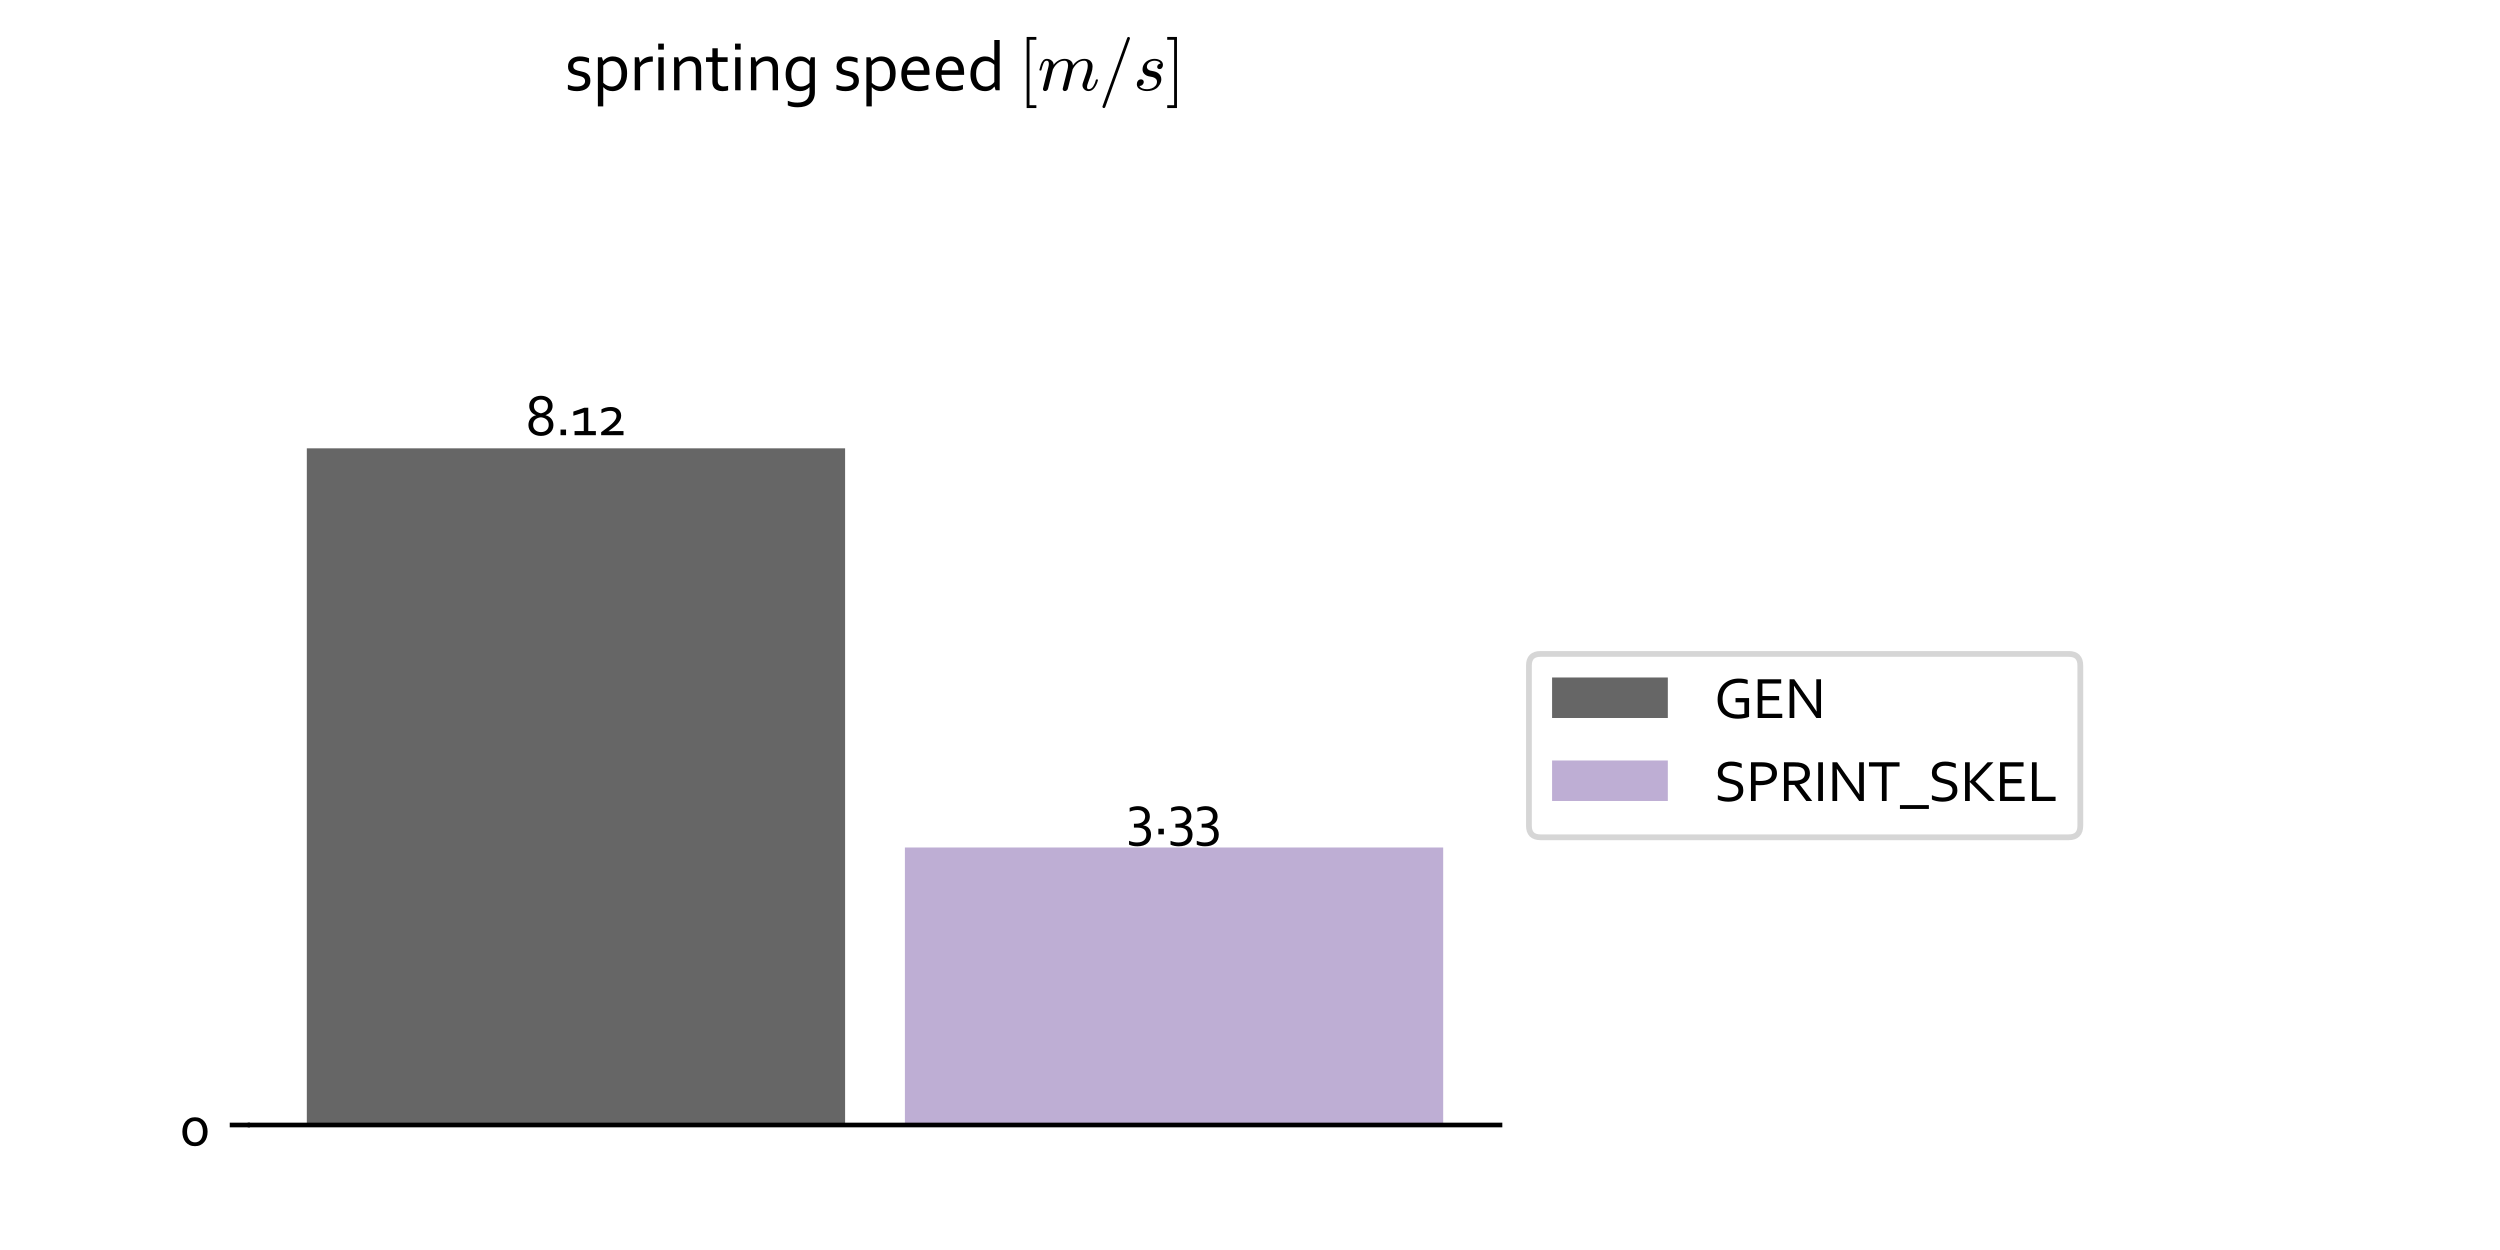 <?xml version="1.0" encoding="utf-8" standalone="no"?>
<!DOCTYPE svg PUBLIC "-//W3C//DTD SVG 1.1//EN"
  "http://www.w3.org/Graphics/SVG/1.1/DTD/svg11.dtd">
<svg xmlns:xlink="http://www.w3.org/1999/xlink" width="432pt" height="216pt" viewBox="0 0 432 216" xmlns="http://www.w3.org/2000/svg" version="1.1">
 <defs>
  <style type="text/css">*{stroke-linejoin: round; stroke-linecap: butt}</style>
 </defs>
 <g id="figure_1">
  <g id="patch_1">
   <path d="M 0 216 
L 432 216 
L 432 0 
L 0 0 
z
" style="fill: #ffffff"/>
  </g>
  <g id="axes_1">
   <g id="patch_2">
    <path d="M 43.2 194.4 
L 259.2 194.4 
L 259.2 21.6 
L 43.2 21.6 
z
" style="fill: #ffffff"/>
   </g>
   <g id="patch_3">
    <path d="M 53.018 194.4 
L 146.033 194.4 
L 146.033 77.472 
L 53.018 77.472 
z
" clip-path="url(#p6b283a5f3e)" style="fill: #666666"/>
   </g>
   <g id="patch_4">
    <path d="M 156.367 194.4 
L 249.382 194.4 
L 249.382 146.448 
L 156.367 146.448 
z
" clip-path="url(#p6b283a5f3e)" style="fill: #beaed4"/>
   </g>
   <g id="matplotlib.axis_1"/>
   <g id="matplotlib.axis_2">
    <g id="ytick_1">
     <g id="line2d_1">
      <defs>
       <path id="me57a60e867" d="M 0 0 
L -3.5 0 
" style="stroke: #000000; stroke-width: 0.8"/>
      </defs>
      <g>
       <use xlink:href="#me57a60e867" x="43.2" y="194.4" style="stroke: #000000; stroke-width: 0.8"/>
      </g>
     </g>
     <g id="text_1">
      <!-- 0 -->
      <g transform="translate(31.062 197.935)scale(0.1 -0.1)">
       <defs>
        <path id="Corbel-30" d="M 2500 1481 
Q 2500 1750 2439 1964 
Q 2378 2178 2267 2326 
Q 2156 2475 1998 2554 
Q 1841 2634 1644 2634 
Q 1447 2634 1289 2554 
Q 1131 2475 1018 2326 
Q 906 2178 847 1964 
Q 788 1750 788 1481 
Q 788 1216 848 1002 
Q 909 788 1020 641 
Q 1131 494 1290 414 
Q 1450 334 1647 334 
Q 1844 334 2001 414 
Q 2159 494 2270 641 
Q 2381 788 2440 1002 
Q 2500 1216 2500 1481 
z
M 3006 1481 
Q 3006 1150 2914 864 
Q 2822 578 2647 368 
Q 2472 159 2220 40 
Q 1969 -78 1647 -78 
Q 1316 -78 1061 40 
Q 806 159 632 368 
Q 459 578 370 864 
Q 281 1150 281 1481 
Q 281 1816 373 2102 
Q 466 2388 641 2598 
Q 816 2809 1069 2928 
Q 1322 3047 1644 3047 
Q 1972 3047 2226 2928 
Q 2481 2809 2654 2598 
Q 2828 2388 2917 2102 
Q 3006 1816 3006 1481 
z
" transform="scale(0.016)"/>
       </defs>
       <use xlink:href="#Corbel-30"/>
      </g>
     </g>
    </g>
   </g>
   <g id="patch_5">
    <path d="M 43.2 194.4 
L 259.2 194.4 
" style="fill: none; stroke: #000000; stroke-width: 0.8; stroke-linejoin: miter; stroke-linecap: square"/>
   </g>
   <g id="text_2">
    <!-- 8.12 -->
    <g transform="translate(90.836 75.202)scale(0.1 -0.1)">
     <defs>
      <path id="Corbel-38" d="M 1647 -78 
Q 1344 -78 1095 11 
Q 847 100 669 256 
Q 491 413 394 627 
Q 297 841 297 1091 
Q 297 1322 362 1500 
Q 428 1678 539 1809 
Q 650 1941 798 2027 
Q 947 2113 1113 2153 
L 1113 2166 
Q 956 2219 823 2309 
Q 691 2400 592 2526 
Q 494 2653 439 2814 
Q 384 2975 384 3169 
Q 384 3434 490 3637 
Q 597 3841 773 3980 
Q 950 4119 1176 4189 
Q 1403 4259 1647 4259 
Q 1891 4259 2117 4189 
Q 2344 4119 2520 3980 
Q 2697 3841 2803 3637 
Q 2909 3434 2909 3169 
Q 2909 2975 2848 2814 
Q 2788 2653 2684 2526 
Q 2581 2400 2443 2309 
Q 2306 2219 2150 2166 
L 2150 2153 
Q 2316 2113 2469 2027 
Q 2622 1941 2739 1809 
Q 2856 1678 2926 1500 
Q 2997 1322 2997 1091 
Q 2997 841 2900 627 
Q 2803 413 2625 256 
Q 2447 100 2198 11 
Q 1950 -78 1647 -78 
z
M 1647 3847 
Q 1484 3847 1345 3801 
Q 1206 3756 1104 3667 
Q 1003 3578 947 3450 
Q 891 3322 891 3153 
Q 891 2834 1089 2634 
Q 1288 2434 1647 2363 
Q 2006 2434 2204 2634 
Q 2403 2834 2403 3153 
Q 2403 3322 2347 3450 
Q 2291 3578 2189 3667 
Q 2088 3756 1950 3801 
Q 1813 3847 1647 3847 
z
M 1647 1934 
Q 1472 1916 1319 1858 
Q 1166 1800 1050 1698 
Q 934 1597 868 1450 
Q 803 1303 803 1106 
Q 803 928 867 784 
Q 931 641 1043 541 
Q 1156 441 1311 387 
Q 1466 334 1647 334 
Q 1831 334 1986 387 
Q 2141 441 2253 541 
Q 2366 641 2428 784 
Q 2491 928 2491 1106 
Q 2491 1303 2425 1450 
Q 2359 1597 2243 1698 
Q 2128 1800 1975 1858 
Q 1822 1916 1647 1934 
z
" transform="scale(0.016)"/>
      <path id="Corbel-2e" d="M 547 0 
L 547 609 
L 1144 609 
L 1144 0 
L 547 0 
z
" transform="scale(0.016)"/>
      <path id="Corbel-31" d="M 1409 447 
L 1409 2453 
L 281 2100 
L 281 2550 
L 1475 2969 
L 1894 2969 
L 1894 447 
L 2713 447 
L 2713 0 
L 413 0 
L 413 447 
L 1409 447 
z
" transform="scale(0.016)"/>
      <path id="Corbel-32" d="M 1275 428 
Q 1634 447 1922 447 
L 2897 447 
L 2897 0 
L 484 0 
L 484 322 
Q 844 588 1147 817 
Q 1450 1047 1670 1258 
Q 1891 1469 2016 1669 
Q 2141 1869 2141 2072 
Q 2141 2344 1966 2487 
Q 1791 2631 1463 2631 
Q 1219 2628 989 2559 
Q 759 2491 516 2378 
L 516 2791 
Q 694 2894 955 2970 
Q 1216 3047 1528 3047 
Q 1775 3047 1979 2984 
Q 2184 2922 2332 2801 
Q 2481 2681 2562 2504 
Q 2644 2328 2644 2097 
Q 2644 1850 2537 1636 
Q 2431 1422 2247 1225 
Q 2063 1028 1813 836 
Q 1563 644 1275 441 
L 1275 428 
z
" transform="scale(0.016)"/>
     </defs>
     <use xlink:href="#Corbel-38"/>
     <use xlink:href="#Corbel-2e" x="51.465"/>
     <use xlink:href="#Corbel-31" x="77.881"/>
     <use xlink:href="#Corbel-32" x="122.705"/>
    </g>
   </g>
   <g id="text_3">
    <!-- 3.33 -->
    <g transform="translate(194.757 144.178)scale(0.1 -0.1)">
     <defs>
      <path id="Corbel-33" d="M 1744 963 
Q 1909 947 2061 881 
Q 2213 816 2330 694 
Q 2447 572 2517 394 
Q 2588 216 2588 -25 
Q 2588 -313 2491 -547 
Q 2394 -781 2206 -947 
Q 2019 -1113 1742 -1202 
Q 1466 -1291 1103 -1291 
Q 850 -1291 620 -1244 
Q 391 -1197 213 -1106 
L 213 -694 
Q 438 -791 656 -833 
Q 875 -875 1069 -875 
Q 1356 -875 1550 -804 
Q 1744 -734 1861 -618 
Q 1978 -503 2029 -351 
Q 2081 -200 2081 -34 
Q 2081 372 1822 551 
Q 1563 731 1072 731 
L 741 731 
L 741 1147 
L 934 1147 
Q 1203 1147 1395 1208 
Q 1588 1269 1713 1376 
Q 1838 1484 1895 1629 
Q 1953 1775 1953 1944 
Q 1953 2122 1889 2251 
Q 1825 2381 1714 2465 
Q 1603 2550 1453 2590 
Q 1303 2631 1131 2631 
Q 919 2631 703 2581 
Q 488 2531 278 2447 
L 278 2859 
Q 534 2966 767 3006 
Q 1000 3047 1178 3047 
Q 1481 3047 1718 2965 
Q 1956 2884 2120 2737 
Q 2284 2591 2371 2391 
Q 2459 2191 2459 1950 
Q 2459 1791 2421 1641 
Q 2384 1491 2298 1362 
Q 2213 1234 2077 1134 
Q 1941 1034 1744 975 
L 1744 963 
z
" transform="scale(0.016)"/>
     </defs>
     <use xlink:href="#Corbel-33"/>
     <use xlink:href="#Corbel-2e" x="45.312"/>
     <use xlink:href="#Corbel-33" x="71.729"/>
     <use xlink:href="#Corbel-33" x="117.041"/>
    </g>
   </g>
   <g id="text_4">
    <!-- sprinting speed $[m/s]$ -->
    <g transform="translate(97.56 15.6)scale(0.12 -0.12)">
     <defs>
      <path id="Corbel-73" d="M 781 2178 
Q 781 2056 834 1978 
Q 888 1900 977 1851 
Q 1066 1803 1183 1772 
Q 1300 1741 1425 1716 
Q 1597 1678 1750 1633 
Q 1903 1588 2033 1497 
Q 2163 1406 2242 1251 
Q 2322 1097 2322 850 
Q 2322 625 2234 451 
Q 2147 278 1987 161 
Q 1828 44 1606 -17 
Q 1384 -78 1119 -78 
Q 956 -78 823 -61 
Q 691 -44 589 -17 
Q 488 9 416 37 
Q 344 66 297 91 
L 297 497 
Q 484 422 668 378 
Q 853 334 1075 334 
Q 1250 334 1390 365 
Q 1531 397 1632 458 
Q 1734 519 1789 611 
Q 1844 703 1844 825 
Q 1844 950 1794 1031 
Q 1744 1113 1659 1166 
Q 1575 1219 1464 1253 
Q 1353 1288 1231 1316 
Q 1072 1350 908 1397 
Q 744 1444 609 1528 
Q 475 1613 392 1758 
Q 309 1903 309 2131 
Q 309 2366 393 2537 
Q 478 2709 622 2821 
Q 766 2934 956 2990 
Q 1147 3047 1359 3047 
Q 1606 3047 1817 3000 
Q 2028 2953 2200 2881 
L 2200 2469 
Q 2013 2541 1820 2586 
Q 1628 2631 1425 2634 
Q 1253 2634 1131 2600 
Q 1009 2566 931 2505 
Q 853 2444 817 2361 
Q 781 2278 781 2178 
z
" transform="scale(0.016)"/>
      <path id="Corbel-70" d="M 2594 1513 
Q 2594 1772 2539 1978 
Q 2484 2184 2375 2329 
Q 2266 2475 2106 2553 
Q 1947 2631 1738 2631 
Q 1588 2631 1464 2590 
Q 1341 2550 1241 2487 
Q 1141 2425 1069 2353 
Q 997 2281 953 2225 
L 953 672 
Q 1106 516 1301 425 
Q 1497 334 1722 334 
Q 1859 334 2012 386 
Q 2166 438 2295 570 
Q 2425 703 2509 931 
Q 2594 1159 2594 1513 
z
M 3100 1519 
Q 3100 1209 3039 970 
Q 2978 731 2878 553 
Q 2778 375 2643 254 
Q 2509 134 2365 60 
Q 2222 -13 2073 -45 
Q 1925 -78 1794 -78 
Q 1522 -78 1322 11 
Q 1122 100 963 275 
L 953 275 
L 953 -1453 
L 469 -1453 
L 469 2969 
L 834 2969 
L 938 2631 
L 947 2631 
Q 988 2694 1052 2753 
Q 1116 2813 1223 2880 
Q 1331 2947 1482 2997 
Q 1634 3047 1813 3047 
Q 2063 3047 2295 2962 
Q 2528 2878 2706 2693 
Q 2884 2509 2992 2220 
Q 3100 1931 3100 1519 
z
" transform="scale(0.016)"/>
      <path id="Corbel-72" d="M 2097 2575 
L 2059 2575 
Q 1888 2575 1722 2544 
Q 1556 2513 1411 2448 
Q 1266 2384 1148 2290 
Q 1031 2197 953 2069 
L 953 0 
L 469 0 
L 469 2969 
L 844 2969 
L 938 2497 
L 947 2497 
Q 1019 2613 1123 2713 
Q 1228 2813 1359 2888 
Q 1491 2963 1647 3005 
Q 1803 3047 1975 3047 
Q 2006 3047 2039 3045 
Q 2072 3044 2097 3041 
L 2097 2575 
z
" transform="scale(0.016)"/>
      <path id="Corbel-69" d="M 500 0 
L 500 2969 
L 984 2969 
L 984 0 
L 500 0 
z
M 488 3659 
L 488 4200 
L 997 4200 
L 997 3659 
L 488 3659 
z
" transform="scale(0.016)"/>
      <path id="Corbel-6e" d="M 938 2556 
L 947 2556 
Q 1028 2659 1126 2748 
Q 1225 2838 1347 2905 
Q 1469 2972 1614 3009 
Q 1759 3047 1931 3047 
Q 2134 3047 2312 2990 
Q 2491 2934 2622 2809 
Q 2753 2684 2829 2482 
Q 2906 2281 2906 1988 
L 2906 0 
L 2422 0 
L 2422 1909 
Q 2422 2294 2273 2462 
Q 2125 2631 1841 2631 
Q 1591 2631 1356 2492 
Q 1122 2353 953 2109 
L 953 0 
L 469 0 
L 469 2969 
L 844 2969 
L 938 2556 
z
" transform="scale(0.016)"/>
      <path id="Corbel-74" d="M 2034 -6 
Q 1972 -31 1844 -53 
Q 1716 -75 1538 -78 
Q 1303 -78 1131 -20 
Q 959 38 845 145 
Q 731 253 675 406 
Q 619 559 619 747 
L 619 2553 
L 47 2553 
L 47 2969 
L 619 2969 
L 619 3781 
L 1103 3781 
L 1103 2969 
L 1991 2969 
L 1991 2553 
L 1103 2553 
L 1103 822 
Q 1103 719 1133 631 
Q 1163 544 1227 480 
Q 1291 416 1391 380 
Q 1491 344 1631 344 
Q 1728 344 1836 359 
Q 1944 375 2034 400 
L 2034 -6 
z
" transform="scale(0.016)"/>
      <path id="Corbel-67" d="M 803 1466 
Q 803 1116 887 894 
Q 972 672 1101 548 
Q 1231 425 1384 379 
Q 1538 334 1675 334 
Q 1900 334 2097 425 
Q 2294 516 2444 672 
L 2444 2225 
Q 2403 2281 2331 2353 
Q 2259 2425 2164 2486 
Q 2069 2547 1947 2589 
Q 1825 2631 1681 2631 
Q 1466 2631 1302 2545 
Q 1138 2459 1027 2306 
Q 916 2153 859 1939 
Q 803 1725 803 1466 
z
M 1619 3047 
Q 1813 3044 1956 2997 
Q 2100 2950 2203 2879 
Q 2306 2809 2367 2740 
Q 2428 2672 2450 2631 
L 2463 2631 
L 2563 2969 
L 2928 2969 
L 2928 -175 
Q 2928 -519 2815 -773 
Q 2703 -1028 2500 -1197 
Q 2297 -1366 2011 -1448 
Q 1725 -1531 1378 -1531 
Q 1084 -1531 853 -1479 
Q 622 -1428 491 -1356 
L 491 -947 
Q 597 -991 697 -1020 
Q 797 -1050 903 -1070 
Q 1009 -1091 1120 -1100 
Q 1231 -1109 1366 -1109 
Q 1888 -1109 2166 -865 
Q 2444 -622 2444 -122 
L 2444 275 
L 2434 275 
Q 2275 100 2064 11 
Q 1853 -78 1581 -78 
Q 1456 -78 1312 -50 
Q 1169 -22 1025 45 
Q 881 113 750 223 
Q 619 334 519 501 
Q 419 669 358 897 
Q 297 1125 297 1425 
Q 297 1841 409 2145 
Q 522 2450 706 2650 
Q 891 2850 1128 2948 
Q 1366 3047 1619 3047 
z
" transform="scale(0.016)"/>
      <path id="Corbel-20" transform="scale(0.016)"/>
      <path id="Corbel-65" d="M 1631 2631 
Q 1466 2631 1323 2565 
Q 1181 2500 1075 2387 
Q 969 2275 903 2123 
Q 838 1972 822 1800 
L 2322 1800 
Q 2322 1975 2276 2126 
Q 2231 2278 2143 2390 
Q 2056 2503 1928 2567 
Q 1800 2631 1631 2631 
z
M 1897 344 
Q 2138 344 2336 383 
Q 2534 422 2731 494 
L 2731 91 
Q 2572 13 2337 -32 
Q 2103 -78 1834 -78 
Q 1516 -78 1236 3 
Q 956 84 747 265 
Q 538 447 417 739 
Q 297 1031 297 1444 
Q 297 1850 409 2148 
Q 522 2447 709 2647 
Q 897 2847 1140 2947 
Q 1384 3047 1650 3047 
Q 1900 3047 2117 2964 
Q 2334 2881 2493 2703 
Q 2653 2525 2745 2244 
Q 2838 1963 2838 1569 
Q 2838 1531 2838 1504 
Q 2838 1478 2834 1384 
L 797 1384 
Q 797 1100 883 901 
Q 969 703 1117 579 
Q 1266 456 1466 400 
Q 1666 344 1897 344 
z
" transform="scale(0.016)"/>
      <path id="Corbel-64" d="M 803 1453 
Q 803 1197 861 989 
Q 919 781 1028 636 
Q 1138 491 1297 412 
Q 1456 334 1663 334 
Q 1816 334 1941 375 
Q 2066 416 2164 478 
Q 2263 541 2333 611 
Q 2403 681 2444 741 
L 2444 2294 
Q 2294 2447 2097 2539 
Q 1900 2631 1672 2631 
Q 1534 2631 1382 2579 
Q 1231 2528 1101 2393 
Q 972 2259 887 2032 
Q 803 1806 803 1453 
z
M 297 1447 
Q 297 1756 358 1995 
Q 419 2234 519 2412 
Q 619 2591 753 2711 
Q 888 2831 1031 2906 
Q 1175 2981 1323 3014 
Q 1472 3047 1603 3047 
Q 1875 3047 2075 2956 
Q 2275 2866 2434 2691 
L 2444 2691 
L 2444 4525 
L 2928 4525 
L 2928 0 
L 2563 0 
L 2463 331 
L 2450 331 
Q 2394 259 2319 186 
Q 2244 113 2142 53 
Q 2041 -6 1908 -42 
Q 1775 -78 1600 -78 
Q 1356 -78 1122 5 
Q 888 88 705 270 
Q 522 453 409 742 
Q 297 1031 297 1447 
z
" transform="scale(0.016)"/>
      <path id="Cmr10-5b" d="M 756 -1600 
L 756 4800 
L 1631 4800 
L 1631 4544 
L 1013 4544 
L 1013 -1344 
L 1631 -1344 
L 1631 -1600 
L 756 -1600 
z
" transform="scale(0.016)"/>
      <path id="Cmmi10-6d" d="M 494 109 
Q 494 147 500 166 
L 978 2075 
Q 1025 2253 1025 2388 
Q 1025 2663 838 2663 
Q 638 2663 541 2423 
Q 444 2184 353 1819 
Q 353 1800 334 1789 
Q 316 1778 300 1778 
L 225 1778 
Q 203 1778 187 1801 
Q 172 1825 172 1844 
Q 241 2122 305 2315 
Q 369 2509 505 2668 
Q 641 2828 844 2828 
Q 1084 2828 1268 2676 
Q 1453 2525 1453 2291 
Q 1644 2541 1900 2684 
Q 2156 2828 2444 2828 
Q 2747 2828 2967 2673 
Q 3188 2519 3188 2234 
Q 3384 2513 3648 2670 
Q 3913 2828 4225 2828 
Q 4556 2828 4757 2648 
Q 4959 2469 4959 2138 
Q 4959 1875 4842 1503 
Q 4725 1131 4550 672 
Q 4459 450 4459 288 
Q 4459 97 4609 97 
Q 4859 97 5025 365 
Q 5191 634 5259 941 
Q 5278 978 5313 978 
L 5388 978 
Q 5413 978 5430 961 
Q 5447 944 5447 922 
Q 5447 916 5441 903 
Q 5353 541 5136 234 
Q 4919 -72 4594 -72 
Q 4369 -72 4209 83 
Q 4050 238 4050 459 
Q 4050 572 4103 709 
Q 4284 1191 4404 1569 
Q 4525 1947 4525 2234 
Q 4525 2413 4453 2538 
Q 4381 2663 4213 2663 
Q 3863 2663 3606 2448 
Q 3350 2234 3163 1881 
Q 3150 1819 3144 1784 
L 2731 141 
Q 2709 53 2632 -9 
Q 2556 -72 2463 -72 
Q 2388 -72 2330 -22 
Q 2272 28 2272 109 
Q 2272 147 2278 166 
L 2688 1797 
Q 2753 2059 2753 2234 
Q 2753 2413 2679 2538 
Q 2606 2663 2431 2663 
Q 2197 2663 2000 2559 
Q 1803 2456 1656 2286 
Q 1509 2116 1388 1881 
L 953 141 
Q 931 53 854 -9 
Q 778 -72 684 -72 
Q 606 -72 550 -22 
Q 494 28 494 109 
z
" transform="scale(0.016)"/>
      <path id="Cmmi10-3d" d="M 359 -1472 
Q 359 -1453 366 -1447 
L 2591 4722 
Q 2603 4759 2634 4779 
Q 2666 4800 2706 4800 
Q 2763 4800 2798 4765 
Q 2834 4731 2834 4672 
L 2834 4647 
L 609 -1522 
Q 572 -1600 488 -1600 
Q 434 -1600 396 -1562 
Q 359 -1525 359 -1472 
z
" transform="scale(0.016)"/>
      <path id="Cmmi10-73" d="M 556 391 
Q 728 97 1247 97 
Q 1472 97 1675 173 
Q 1878 250 2011 403 
Q 2144 556 2144 775 
Q 2144 941 2025 1047 
Q 1906 1153 1734 1191 
L 1388 1259 
Q 1150 1319 997 1481 
Q 844 1644 844 1875 
Q 844 2159 998 2378 
Q 1153 2597 1406 2712 
Q 1659 2828 1931 2828 
Q 2222 2828 2451 2689 
Q 2681 2550 2681 2278 
Q 2681 2131 2598 2018 
Q 2516 1906 2369 1906 
Q 2284 1906 2223 1961 
Q 2163 2016 2163 2100 
Q 2163 2175 2205 2245 
Q 2247 2316 2317 2358 
Q 2388 2400 2463 2400 
Q 2406 2538 2251 2600 
Q 2097 2663 1919 2663 
Q 1756 2663 1593 2597 
Q 1431 2531 1332 2404 
Q 1234 2278 1234 2106 
Q 1234 1991 1315 1903 
Q 1397 1816 1516 1778 
L 1888 1703 
Q 2066 1666 2214 1570 
Q 2363 1475 2448 1329 
Q 2534 1184 2534 997 
Q 2534 759 2401 528 
Q 2269 297 2075 159 
Q 1734 -72 1241 -72 
Q 900 -72 615 84 
Q 331 241 331 550 
Q 331 725 432 854 
Q 534 984 709 984 
Q 813 984 883 921 
Q 953 859 953 756 
Q 953 609 843 500 
Q 734 391 588 391 
L 556 391 
z
" transform="scale(0.016)"/>
      <path id="Cmr10-5d" d="M 141 -1600 
L 141 -1344 
L 763 -1344 
L 763 4544 
L 141 4544 
L 141 4800 
L 1019 4800 
L 1019 -1600 
L 141 -1600 
z
" transform="scale(0.016)"/>
     </defs>
     <use xlink:href="#Corbel-73"/>
     <use xlink:href="#Corbel-70" transform="translate(40.43 0)"/>
     <use xlink:href="#Corbel-72" transform="translate(93.506 0)"/>
     <use xlink:href="#Corbel-69" transform="translate(127.002 0)"/>
     <use xlink:href="#Corbel-6e" transform="translate(150.195 0)"/>
     <use xlink:href="#Corbel-74" transform="translate(202.93 0)"/>
     <use xlink:href="#Corbel-69" transform="translate(237.646 0)"/>
     <use xlink:href="#Corbel-6e" transform="translate(260.84 0)"/>
     <use xlink:href="#Corbel-67" transform="translate(313.574 0)"/>
     <use xlink:href="#Corbel-20" transform="translate(366.65 0)"/>
     <use xlink:href="#Corbel-73" transform="translate(386.67 0)"/>
     <use xlink:href="#Corbel-70" transform="translate(427.1 0)"/>
     <use xlink:href="#Corbel-65" transform="translate(480.176 0)"/>
     <use xlink:href="#Corbel-65" transform="translate(529.932 0)"/>
     <use xlink:href="#Corbel-64" transform="translate(579.688 0)"/>
     <use xlink:href="#Corbel-20" transform="translate(633.252 0)"/>
     <use xlink:href="#Cmr10-5b" transform="translate(653.271 0)"/>
     <use xlink:href="#Cmmi10-6d" transform="translate(680.957 0)"/>
     <use xlink:href="#Cmmi10-3d" transform="translate(768.75 0)"/>
     <use xlink:href="#Cmmi10-73" transform="translate(818.75 0)"/>
     <use xlink:href="#Cmr10-5d" transform="translate(865.527 0)"/>
    </g>
   </g>
   <g id="legend_1">
    <g id="patch_6">
     <path d="M 266.2 144.681 
L 357.477 144.681 
Q 359.477 144.681 359.477 142.681 
L 359.477 115 
Q 359.477 113 357.477 113 
L 266.2 113 
Q 264.2 113 264.2 115 
L 264.2 142.681 
Q 264.2 144.681 266.2 144.681 
z
" style="fill: #ffffff; opacity: 0.8; stroke: #cccccc; stroke-linejoin: miter"/>
    </g>
    <g id="patch_7">
     <path d="M 268.2 124.07 
L 288.2 124.07 
L 288.2 117.07 
L 268.2 117.07 
z
" style="fill: #666666"/>
    </g>
    <g id="text_5">
     <!-- GEN -->
     <g transform="translate(296.2 124.07)scale(0.1 -0.1)">
      <defs>
       <path id="Corbel-47" d="M 3266 1691 
L 2313 1691 
L 2313 2150 
L 3775 2150 
L 3775 128 
Q 3709 94 3582 58 
Q 3456 22 3293 -9 
Q 3131 -41 2945 -59 
Q 2759 -78 2578 -78 
Q 2041 -78 1630 69 
Q 1219 216 941 484 
Q 663 753 519 1137 
Q 375 1522 375 1994 
Q 375 2506 542 2925 
Q 709 3344 1014 3641 
Q 1319 3938 1742 4098 
Q 2166 4259 2675 4259 
Q 2813 4259 2950 4248 
Q 3088 4238 3213 4217 
Q 3338 4197 3444 4169 
Q 3550 4141 3622 4109 
L 3622 3659 
Q 3434 3722 3190 3764 
Q 2947 3806 2703 3806 
Q 2347 3806 2023 3698 
Q 1700 3591 1453 3372 
Q 1206 3153 1059 2823 
Q 913 2494 913 2050 
Q 913 1616 1033 1300 
Q 1153 984 1373 778 
Q 1594 572 1908 473 
Q 2222 375 2606 375 
Q 2784 375 2957 394 
Q 3131 413 3266 447 
L 3266 1691 
z
" transform="scale(0.016)"/>
       <path id="Corbel-45" d="M 1041 459 
L 3184 459 
L 3184 0 
L 531 0 
L 531 4181 
L 3069 4181 
L 3069 3722 
L 1041 3722 
L 1041 2372 
L 2844 2372 
L 2844 1913 
L 1041 1913 
L 1041 459 
z
" transform="scale(0.016)"/>
       <path id="Corbel-4e" d="M 2678 1850 
Q 3063 1297 3438 713 
L 3456 713 
Q 3416 1322 3416 1956 
L 3416 4181 
L 3925 4181 
L 3925 0 
L 3419 0 
L 1778 2331 
Q 1353 2941 1019 3469 
L 1000 3469 
Q 1041 2897 1041 2134 
L 1041 0 
L 531 0 
L 531 4181 
L 1038 4181 
L 2678 1850 
z
" transform="scale(0.016)"/>
      </defs>
      <use xlink:href="#Corbel-47"/>
      <use xlink:href="#Corbel-45" x="66.797"/>
      <use xlink:href="#Corbel-4e" x="121.924"/>
     </g>
    </g>
    <g id="patch_8">
     <path d="M 268.2 138.411 
L 288.2 138.411 
L 288.2 131.411 
L 268.2 131.411 
z
" style="fill: #beaed4"/>
    </g>
    <g id="text_6">
     <!-- SPRINT_SKEL -->
     <g transform="translate(296.2 138.411)scale(0.1 -0.1)">
      <defs>
       <path id="Corbel-53" d="M 919 3075 
Q 919 2891 994 2770 
Q 1069 2650 1195 2572 
Q 1322 2494 1489 2444 
Q 1656 2394 1838 2350 
Q 2081 2291 2317 2219 
Q 2553 2147 2737 2020 
Q 2922 1894 3036 1691 
Q 3150 1488 3150 1169 
Q 3150 844 3029 608 
Q 2909 372 2695 220 
Q 2481 69 2184 -4 
Q 1888 -78 1534 -78 
Q 1372 -78 1201 -58 
Q 1031 -38 876 -3 
Q 722 31 597 75 
Q 472 119 400 163 
L 400 628 
Q 513 572 653 525 
Q 794 478 944 445 
Q 1094 413 1247 394 
Q 1400 375 1534 375 
Q 1753 375 1951 412 
Q 2150 450 2300 537 
Q 2450 625 2537 776 
Q 2625 928 2625 1156 
Q 2625 1344 2548 1466 
Q 2472 1588 2344 1667 
Q 2216 1747 2048 1797 
Q 1881 1847 1697 1891 
Q 1453 1947 1220 2017 
Q 988 2088 805 2213 
Q 622 2338 511 2534 
Q 400 2731 400 3038 
Q 400 3356 512 3586 
Q 625 3816 819 3966 
Q 1013 4116 1272 4187 
Q 1531 4259 1825 4259 
Q 2159 4259 2448 4195 
Q 2738 4131 2978 4028 
L 2978 3556 
Q 2719 3666 2442 3734 
Q 2166 3803 1850 3806 
Q 1613 3806 1438 3754 
Q 1263 3703 1147 3608 
Q 1031 3513 975 3377 
Q 919 3241 919 3075 
z
" transform="scale(0.016)"/>
       <path id="Corbel-50" d="M 1041 0 
L 531 0 
L 531 4181 
L 1691 4181 
Q 1950 4181 2170 4150 
Q 2391 4119 2575 4053 
Q 2950 3919 3144 3651 
Q 3338 3384 3338 2994 
Q 3338 2675 3211 2433 
Q 3084 2191 2843 2028 
Q 2603 1866 2258 1783 
Q 1913 1700 1475 1700 
Q 1266 1700 1041 1719 
L 1041 0 
z
M 1041 2184 
Q 1144 2172 1256 2165 
Q 1369 2159 1469 2159 
Q 1828 2159 2081 2215 
Q 2334 2272 2493 2380 
Q 2653 2488 2725 2642 
Q 2797 2797 2797 2994 
Q 2797 3238 2680 3394 
Q 2563 3550 2347 3631 
Q 2213 3681 2038 3701 
Q 1863 3722 1631 3722 
L 1041 3722 
L 1041 2184 
z
" transform="scale(0.016)"/>
       <path id="Corbel-52" d="M 1041 1731 
L 1041 0 
L 531 0 
L 531 4181 
L 1616 4181 
Q 1891 4181 2083 4161 
Q 2275 4141 2434 4097 
Q 2872 3978 3103 3692 
Q 3334 3406 3334 2978 
Q 3334 2725 3253 2525 
Q 3172 2325 3025 2178 
Q 2878 2031 2673 1937 
Q 2469 1844 2219 1800 
L 2219 1788 
L 3584 0 
L 2944 0 
L 1656 1731 
L 1041 1731 
z
M 1041 3722 
L 1041 2191 
L 1544 2191 
Q 1778 2191 1943 2206 
Q 2109 2222 2241 2263 
Q 2506 2344 2650 2522 
Q 2794 2700 2794 2988 
Q 2791 3256 2656 3420 
Q 2522 3584 2284 3656 
Q 2172 3691 2015 3706 
Q 1859 3722 1619 3722 
L 1041 3722 
z
" transform="scale(0.016)"/>
       <path id="Corbel-49" d="M 531 0 
L 531 4181 
L 1041 4181 
L 1041 0 
L 531 0 
z
" transform="scale(0.016)"/>
       <path id="Corbel-54" d="M 2031 0 
L 1522 0 
L 1522 3722 
L 125 3722 
L 125 4181 
L 3428 4181 
L 3428 3722 
L 2031 3722 
L 2031 0 
z
" transform="scale(0.016)"/>
       <path id="Corbel-5f" d="M 0 -444 
L 3125 -444 
L 3125 -859 
L 0 -859 
L 0 -444 
z
" transform="scale(0.016)"/>
       <path id="Corbel-4b" d="M 531 0 
L 531 4181 
L 1041 4181 
L 1041 2116 
L 1047 2116 
L 2969 4181 
L 3597 4181 
L 1647 2100 
L 3747 0 
L 3084 0 
L 1047 2047 
L 1041 2047 
L 1041 0 
L 531 0 
z
" transform="scale(0.016)"/>
       <path id="Corbel-4c" d="M 1041 4181 
L 1041 459 
L 3081 459 
L 3081 0 
L 531 0 
L 531 4181 
L 1041 4181 
z
" transform="scale(0.016)"/>
      </defs>
      <use xlink:href="#Corbel-53"/>
      <use xlink:href="#Corbel-50" x="55.176"/>
      <use xlink:href="#Corbel-52" x="112.207"/>
      <use xlink:href="#Corbel-49" x="171.387"/>
      <use xlink:href="#Corbel-4e" x="195.947"/>
      <use xlink:href="#Corbel-54" x="265.576"/>
      <use xlink:href="#Corbel-5f" x="321.094"/>
      <use xlink:href="#Corbel-53" x="369.922"/>
      <use xlink:href="#Corbel-4b" x="425.098"/>
      <use xlink:href="#Corbel-45" x="485.596"/>
      <use xlink:href="#Corbel-4c" x="540.723"/>
     </g>
    </g>
   </g>
  </g>
 </g>
 <defs>
  <clipPath id="p6b283a5f3e">
   <rect x="43.2" y="21.6" width="216" height="172.8"/>
  </clipPath>
 </defs>
</svg>

